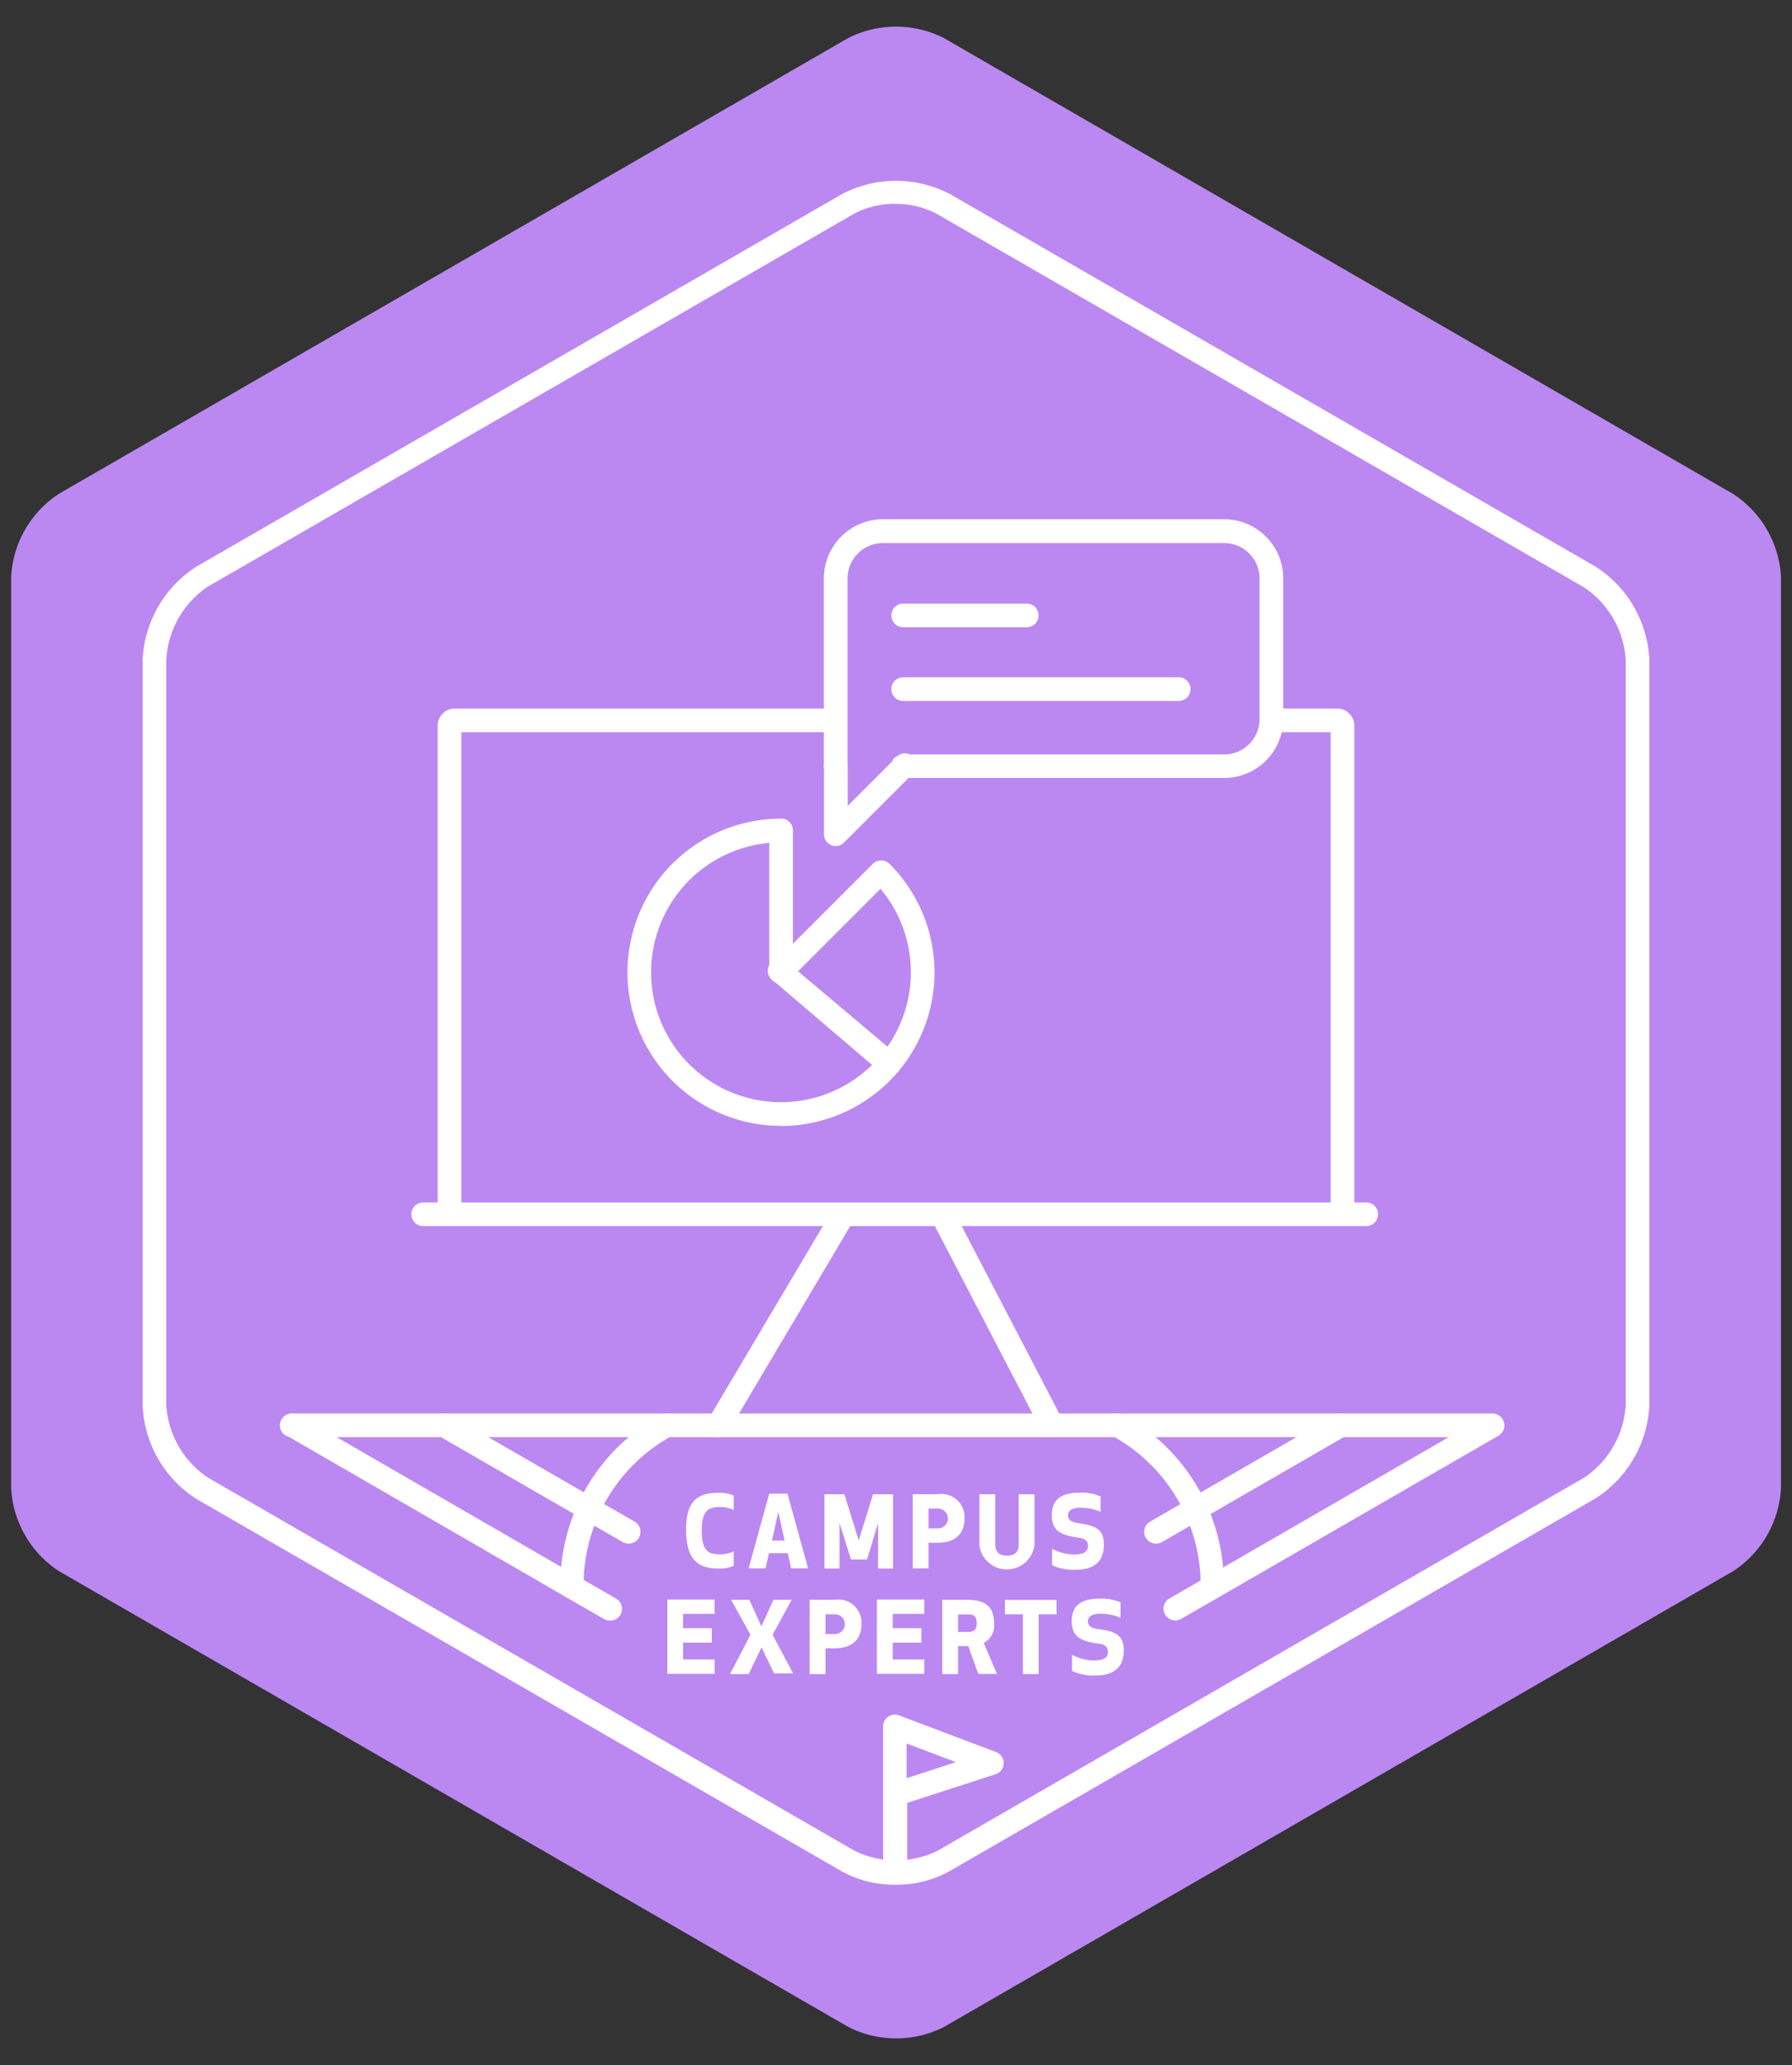 <svg id="Layer_1" data-name="Layer 1" xmlns="http://www.w3.org/2000/svg" viewBox="0 0 125 144"><rect x="0" y="0" width="125" height="144" fill="#333333" stroke="none"/><defs><style>.cls-1{fill:#bb88f2;}.cls-2{fill:#fff;}</style></defs><title>Artboard 5</title><path class="cls-1" d="M120.9,109.56a7.38,7.38,0,0,0,3.33-5.76V40.21a7.38,7.38,0,0,0-3.33-5.76L65.83,2.65a7.38,7.38,0,0,0-6.66,0L4.1,34.44A7.38,7.38,0,0,0,.78,40.21v63.59a7.38,7.38,0,0,0,3.33,5.76l55.07,31.79a7.38,7.38,0,0,0,6.66,0Z"/><path class="cls-2" d="M62.5,131.43a7.62,7.62,0,0,1-3.74-.91l-45.07-26A8.15,8.15,0,0,1,9.95,98V46a8.16,8.16,0,0,1,3.74-6.48l45.07-26a8.15,8.15,0,0,1,7.48,0l45.07,26A8.16,8.16,0,0,1,115.05,46V98a8.16,8.16,0,0,1-3.74,6.48l-45.07,26A7.61,7.61,0,0,1,62.5,131.43Zm0-117.21a6,6,0,0,0-2.92.68l-45.07,26A6.56,6.56,0,0,0,11.6,46V98a6.56,6.56,0,0,0,2.92,5.05l45.07,26a6.56,6.56,0,0,0,5.83,0l45.07-26h0A6.55,6.55,0,0,0,113.4,98V46a6.56,6.56,0,0,0-2.92-5.05l-45.07-26A6,6,0,0,0,62.5,14.22Z"/><path class="cls-2" d="M104.09,100.22H20.35a.82.82,0,1,1,0-1.65h83.74a.82.82,0,1,1,0,1.65Z"/><path class="cls-2" d="M73.38,100.22a.82.82,0,0,1-.73-.44L62.45,80.2,50.81,99.82A.82.82,0,0,1,49.39,99l12.4-20.9a.82.82,0,0,1,1.44,0L74.11,99a.82.82,0,0,1-.73,1.2Z"/><rect class="cls-1" x="31.36" y="50.24" width="62.28" height="34.43" rx="0.36" ry="0.36"/><path class="cls-2" d="M93.28,85.5H31.72a1.19,1.19,0,0,1-1.19-1.19V50.6a1.19,1.19,0,0,1,1.19-1.19H93.28a1.19,1.19,0,0,1,1.19,1.19V84.31A1.19,1.19,0,0,1,93.28,85.5Zm-61.1-1.65H92.82V51.06H32.18Z"/><path class="cls-2" d="M54.48,78.51a10.71,10.71,0,0,1,0-21.42.82.82,0,1,1,0,1.65,9.06,9.06,0,1,0,6.41,2.66.82.82,0,0,1,1.16-1.16,10.71,10.71,0,0,1-7.57,18.28Z"/><path class="cls-2" d="M54.48,68.62a.82.82,0,0,1-.82-.82V57.91a.82.82,0,0,1,1.65,0v7.9l5.57-5.57A.82.82,0,0,1,62,61.4l-7,7A.82.82,0,0,1,54.48,68.62Z"/><path class="cls-2" d="M62,75a.82.82,0,0,1-.53-.19L54,68.43A.82.82,0,1,1,55,67.17l7.56,6.37A.82.82,0,0,1,62,75Z"/><path class="cls-1" d="M63,53.44H85.39a3.3,3.3,0,0,0,3.29-3.29v-9.8A3.3,3.3,0,0,0,85.39,37H61.59a3.3,3.3,0,0,0-3.29,3.29V53.42"/><path class="cls-2" d="M63,54.26h0a.82.82,0,0,1-.81-.82h0c0-.83.58-.83,1.79-.83H85.39a2.47,2.47,0,0,0,2.47-2.47v-9.8a2.47,2.47,0,0,0-2.47-2.47H61.59a2.47,2.47,0,0,0-2.47,2.47V53.42a.82.82,0,0,1-1.65,0V40.33a4.12,4.12,0,0,1,4.12-4.12h23.8a4.12,4.12,0,0,1,4.12,4.12v9.8a4.12,4.12,0,0,1-4.12,4.12H63Z"/><polyline class="cls-1" points="58.3 53.42 58.3 58.19 63.05 53.44"/><path class="cls-2" d="M58.3,59a.82.82,0,0,1-.82-.82V53.42a.82.82,0,0,1,1.65,0V56.2l3.34-3.34A.82.82,0,1,1,63.63,54l-4.75,4.75A.82.82,0,0,1,58.3,59Z"/><path class="cls-2" d="M71.67,43.74H63a.82.82,0,0,1,0-1.65h8.62a.82.82,0,1,1,0,1.65Z"/><path class="cls-2" d="M82.22,48.88H63a.82.82,0,0,1,0-1.65H82.22a.82.82,0,0,1,0,1.65Z"/><path class="cls-2" d="M95.3,85.5H29.52a.82.82,0,0,1,0-1.65H95.3a.82.82,0,1,1,0,1.65Z"/><path class="cls-2" d="M82,113a.82.82,0,0,1-.41-1.54L103.7,98.69a.82.82,0,0,1,.82,1.43L82.38,112.9A.82.82,0,0,1,82,113Z"/><path class="cls-2" d="M80.65,107.64a.82.82,0,0,1-.41-1.54l12.84-7.41a.82.82,0,1,1,.82,1.43l-12.84,7.41A.82.82,0,0,1,80.65,107.64Z"/><path class="cls-2" d="M84.57,111.5h0a.82.82,0,0,1-.82-.83,11.86,11.86,0,0,0-6.19-10.56.82.82,0,1,1,.81-1.43,13.47,13.47,0,0,1,7,12A.82.82,0,0,1,84.57,111.5Z"/><path class="cls-2" d="M42.52,113a.82.82,0,0,1-.41-.11L20,100.11a.82.82,0,1,1,.82-1.43l22.14,12.79a.82.82,0,0,1-.41,1.54Z"/><path class="cls-2" d="M43.84,107.64a.82.82,0,0,1-.41-.11l-12.84-7.41a.82.82,0,1,1,.82-1.43l12.84,7.41a.82.82,0,0,1-.41,1.54Z"/><path class="cls-2" d="M39.91,111.5a.82.82,0,0,1-.82-.82,13.47,13.47,0,0,1,7-12,.82.82,0,1,1,.81,1.43,11.86,11.86,0,0,0-6.19,10.56.82.82,0,0,1-.82.83Z"/><path class="cls-2" d="M50.1,104.1a2.51,2.51,0,0,1,1.08.19v1a2.29,2.29,0,0,0-1-.2c-.84,0-1.23.34-1.23,1.65s.39,1.65,1.23,1.65a2.3,2.3,0,0,0,1-.2v1a2.51,2.51,0,0,1-1.08.19c-1.51,0-2.23-.74-2.24-2.69S48.59,104.1,50.1,104.1Z"/><path class="cls-2" d="M52.22,109.37l1.44-5.21h1.27l1.44,5.21H55.19l-.24-1.06H53.64l-.24,1.06Zm1.63-1.94h.88l-.44-2Z"/><path class="cls-2" d="M60.48,108.75H59.36l-.8-2.54,0,3.17H57.51V104.2h1.39l1,3.22,1-3.22h1.39v5.18H61.25l0-3.17Z"/><path class="cls-2" d="M64.77,109.37h-1.1V104.2h1.75a1.61,1.61,0,0,1,1.86,1.69c0,.9-.48,1.69-1.86,1.69h-.65Zm0-2.79h.66a.69.69,0,0,0,0-1.38h-.66Z"/><path class="cls-2" d="M68.32,107.74V104.2h1.1v3.49c0,.67.43.79.82.79s.82-.12.82-.79V104.2h1.1v3.54a1.94,1.94,0,0,1-3.85,0Z"/><path class="cls-2" d="M77,107.72c0,1.28-.81,1.75-2,1.75a3.61,3.61,0,0,1-1.61-.32V108a3.2,3.2,0,0,0,1.5.4c.78,0,1-.24,1-.59s-.17-.52-.7-.59c-1.31-.17-1.82-.56-1.82-1.57s.57-1.56,1.94-1.56a3.4,3.4,0,0,1,1.46.26v1.07a3.6,3.6,0,0,0-1.38-.28c-.57,0-.89.18-.89.51s.2.49.74.57C76.41,106.39,77,106.62,77,107.72Z"/><path class="cls-2" d="M49.65,114.55h-2v1.17h2.2v1h-3.3v-5.18h3.3v1h-2.2v1h2Z"/><path class="cls-2" d="M53.12,114.88l-.9,1.86h-1.3L52.35,114,51,111.56h1.27l.84,1.85.84-1.85h1.27L53.89,114l1.43,2.69H54Z"/><path class="cls-2" d="M57.58,116.74h-1.1v-5.18h1.75a1.61,1.61,0,0,1,1.86,1.69c0,.9-.48,1.69-1.86,1.69h-.65Zm0-2.79h.66a.69.69,0,0,0,0-1.38h-.66Z"/><path class="cls-2" d="M64.27,114.55h-2v1.17h2.2v1h-3.3v-5.18h3.3v1h-2.2v1h2Z"/><path class="cls-2" d="M66.83,116.74h-1.1v-5.18h1.76c1.39,0,1.85.63,1.85,1.62a1.37,1.37,0,0,1-.72,1.39l.92,2.16H68.24l-.7-1.94h-.71Zm0-2.94h.75c.49,0,.55-.33.55-.61s-.06-.61-.55-.61h-.75Z"/><path class="cls-2" d="M72.45,112.57v4.17h-1.1v-4.17H70.1v-1h3.6v1Z"/><path class="cls-2" d="M78.39,115.09c0,1.28-.81,1.75-2,1.75a3.61,3.61,0,0,1-1.61-.32v-1.13a3.21,3.21,0,0,0,1.5.4c.78,0,1-.24,1-.59s-.17-.52-.7-.59c-1.31-.17-1.82-.56-1.82-1.57s.57-1.56,1.94-1.56a3.4,3.4,0,0,1,1.46.26v1.07a3.61,3.61,0,0,0-1.38-.28c-.57,0-.89.18-.89.51s.2.49.74.57C77.76,113.75,78.39,114,78.39,115.09Z"/><path class="cls-2" d="M62.42,130.71a.82.82,0,0,1-.82-.82v-9.5a.82.82,0,0,1,1.11-.77l6.75,2.55a.82.82,0,0,1,0,1.55l-6.18,2v4.15A.82.82,0,0,1,62.42,130.71Zm.82-9.13V124l3.44-1.12Z"/></svg>